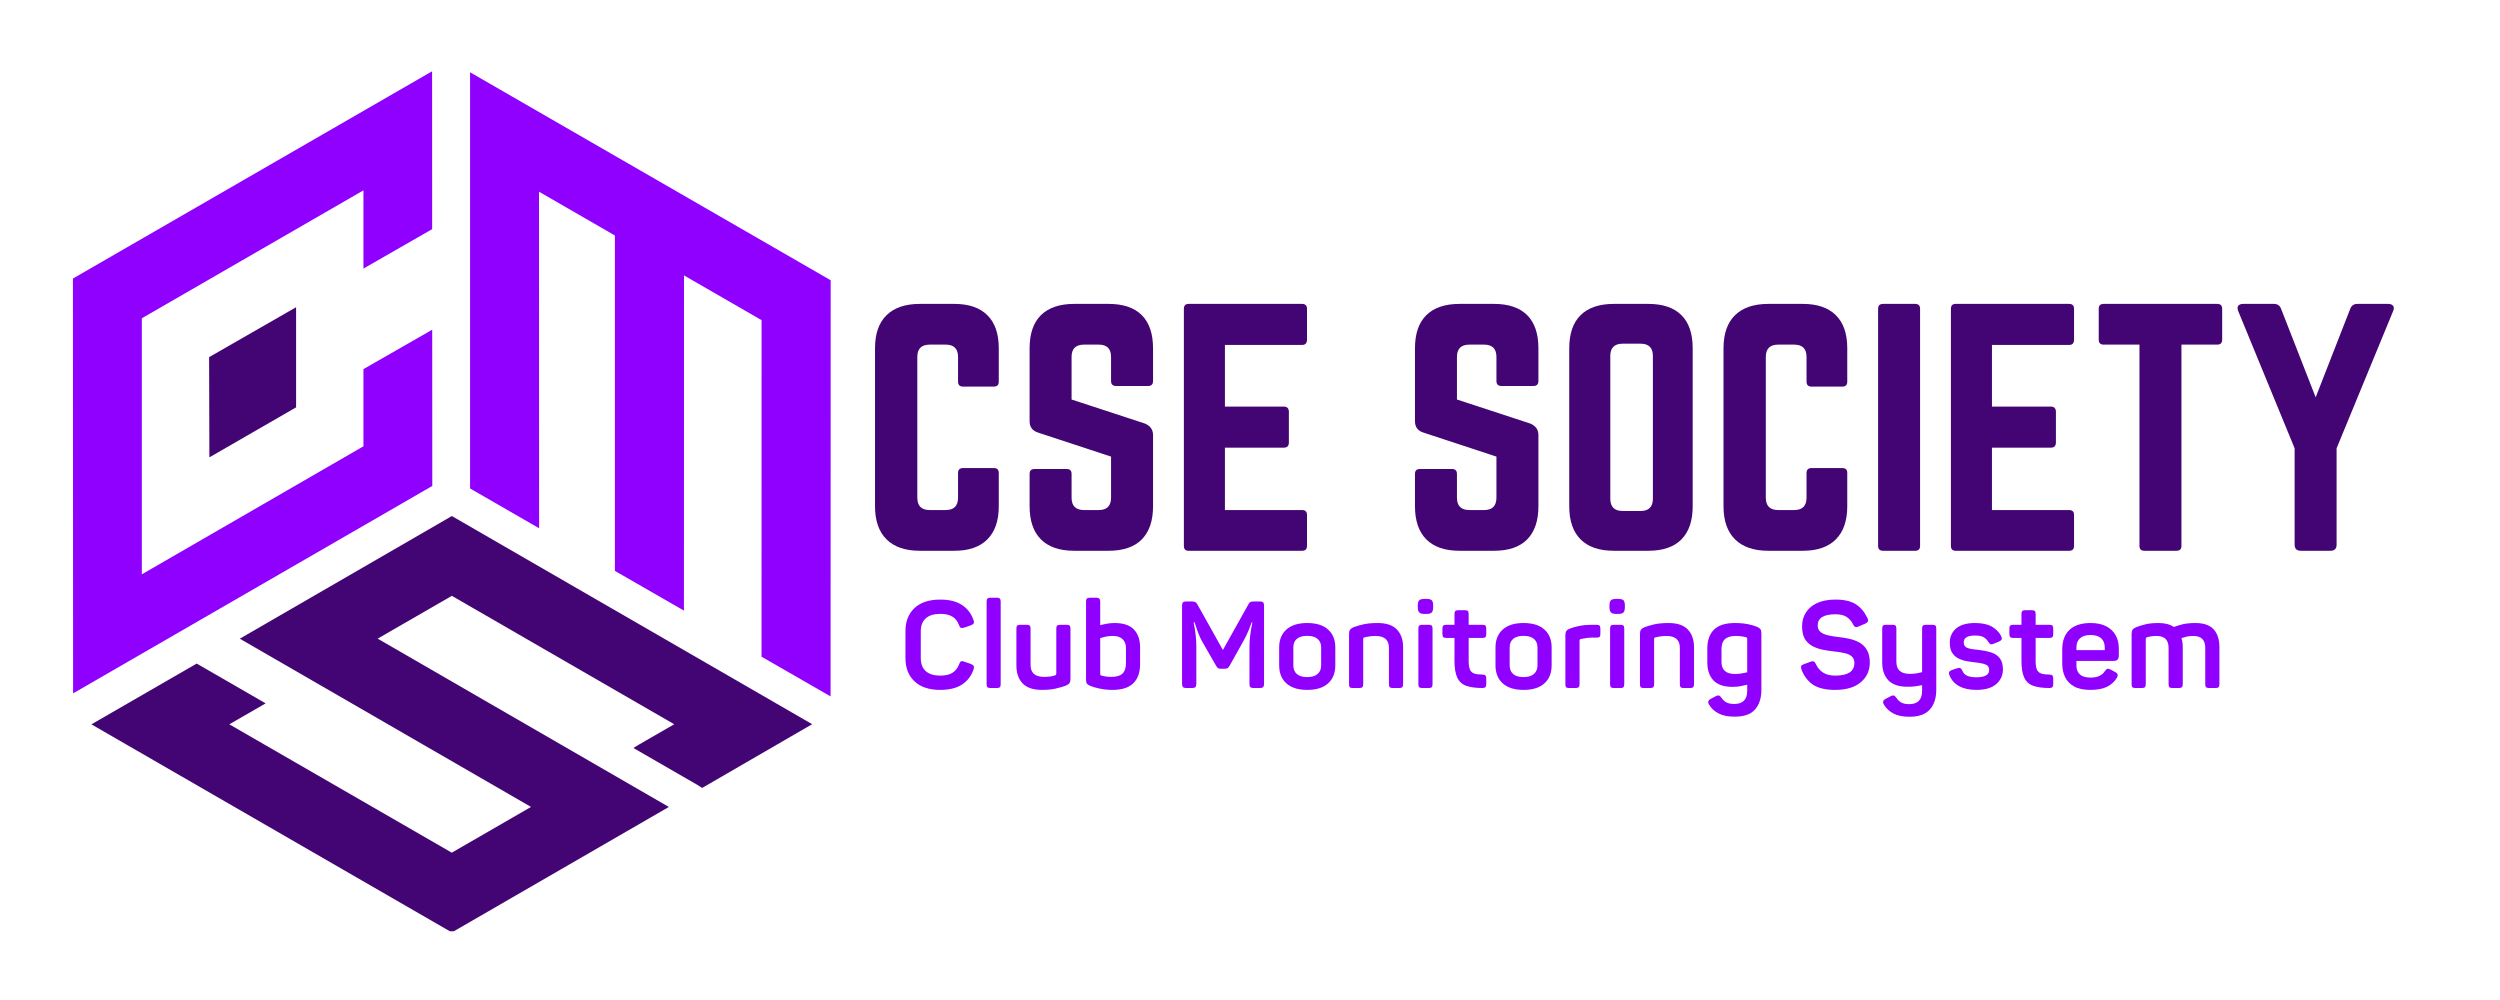 <svg xmlns="http://www.w3.org/2000/svg" xmlns:xlink="http://www.w3.org/1999/xlink" width="500" zoomAndPan="magnify" viewBox="0 0 375 150" height="200" preserveAspectRatio="xMidYMid meet" version="1.0"><defs><g/><clipPath id="be28cce6d0"><path d="M 13 77 L 122 77 L 122 139.691 L 13 139.691 Z M 13 77 " clip-rule="nonzero"/></clipPath><clipPath id="74b2a8f0f8"><path d="M 10.934 10.691 L 65 10.691 L 65 105 L 10.934 105 Z M 10.934 10.691 " clip-rule="nonzero"/></clipPath><clipPath id="6e72058bdb"><path d="M 70 10.691 L 124.934 10.691 L 124.934 105 L 70 105 Z M 70 10.691 " clip-rule="nonzero"/></clipPath></defs><rect x="-37.5" width="450" fill="#ffffff" y="-15" height="180" fill-opacity="1"/><rect x="-37.5" width="450" fill="#ffffff" y="-15" height="180" fill-opacity="1"/><path fill="#430573" d="M 44.414 61.102 L 31.406 68.605 L 31.367 53.57 L 44.414 46.082 Z M 44.414 61.102 " fill-opacity="1" fill-rule="nonzero"/><g clip-path="url(#be28cce6d0)"><path fill="#430573" d="M 67.777 77.406 L 36.035 95.766 L 35.965 95.801 L 79.652 121.039 L 67.766 127.902 L 34.398 108.648 L 39.844 105.504 L 29.504 99.535 L 13.711 108.652 L 67.777 139.863 L 100.328 121.043 L 56.648 95.797 L 67.777 89.375 L 101.133 108.637 L 95.805 111.711 L 95.012 112.199 L 104.66 117.766 L 105.32 118.191 L 121.824 108.629 Z M 67.777 77.406 " fill-opacity="1" fill-rule="nonzero"/></g><g clip-path="url(#74b2a8f0f8)"><path fill="#8f00ff" d="M 10.938 41.781 L 64.816 10.691 L 64.824 34.371 L 54.516 40.285 L 54.516 28.551 L 21.273 47.742 L 21.273 86.152 L 54.516 66.945 L 54.516 55.367 L 64.832 49.457 L 64.844 72.891 L 10.965 104.004 Z M 10.938 41.781 " fill-opacity="1" fill-rule="nonzero"/></g><g clip-path="url(#6e72058bdb)"><path fill="#8f00ff" d="M 124.602 42.039 L 124.586 104.461 L 114.23 98.504 L 114.234 48.023 L 103.105 41.602 L 102.602 41.305 L 102.59 91.59 L 92.234 85.633 L 92.234 35.324 L 80.852 28.754 L 80.867 79.238 L 70.512 73.27 L 70.512 10.844 Z M 124.602 42.039 " fill-opacity="1" fill-rule="nonzero"/></g><g fill="#430573" fill-opacity="1"><g transform="translate(128.941, 82.616)"><g><path d="M 20.875 -30.375 L 20.875 -25.375 C 20.875 -24.875 20.629 -24.625 20.141 -24.625 L 15.516 -24.625 C 15.016 -24.625 14.766 -24.875 14.766 -25.375 L 14.766 -29.078 C 14.766 -30.305 14.148 -30.922 12.922 -30.922 L 10.516 -30.922 C 9.273 -30.922 8.656 -30.305 8.656 -29.078 L 8.656 -7.969 C 8.656 -6.727 9.273 -6.109 10.516 -6.109 L 12.922 -6.109 C 14.148 -6.109 14.766 -6.727 14.766 -7.969 L 14.766 -11.672 C 14.766 -12.16 15.016 -12.406 15.516 -12.406 L 20.141 -12.406 C 20.629 -12.406 20.875 -12.16 20.875 -11.672 L 20.875 -6.672 C 20.875 -4.504 20.301 -2.848 19.156 -1.703 C 18.02 -0.566 16.375 0 14.219 0 L 9.031 0 C 6.863 0 5.203 -0.566 4.047 -1.703 C 2.891 -2.848 2.312 -4.504 2.312 -6.672 L 2.312 -30.375 C 2.312 -32.562 2.891 -34.219 4.047 -35.344 C 5.203 -36.469 6.863 -37.031 9.031 -37.031 L 14.219 -37.031 C 16.375 -37.031 18.02 -36.469 19.156 -35.344 C 20.301 -34.219 20.875 -32.562 20.875 -30.375 Z M 20.875 -30.375 "/></g></g></g><g fill="#430573" fill-opacity="1"><g transform="translate(152.128, 82.616)"><g><path d="M 8.984 -37.031 L 14.172 -37.031 C 16.359 -37.031 18.016 -36.469 19.141 -35.344 C 20.266 -34.219 20.828 -32.562 20.828 -30.375 L 20.828 -25.469 C 20.828 -24.969 20.582 -24.719 20.094 -24.719 L 15.281 -24.719 C 14.781 -24.719 14.531 -24.969 14.531 -25.469 L 14.531 -29.078 C 14.531 -30.305 13.914 -30.922 12.688 -30.922 L 10.469 -30.922 C 9.227 -30.922 8.609 -30.305 8.609 -29.078 L 8.609 -22.688 L 19.625 -19.078 C 20.426 -18.734 20.828 -18.16 20.828 -17.359 L 20.828 -6.672 C 20.828 -4.504 20.266 -2.848 19.141 -1.703 C 18.016 -0.566 16.359 0 14.172 0 L 8.984 0 C 6.816 0 5.16 -0.566 4.016 -1.703 C 2.879 -2.848 2.312 -4.504 2.312 -6.672 L 2.312 -11.531 C 2.312 -12.02 2.562 -12.266 3.062 -12.266 L 7.875 -12.266 C 8.363 -12.266 8.609 -12.02 8.609 -11.531 L 8.609 -7.969 C 8.609 -6.727 9.227 -6.109 10.469 -6.109 L 12.688 -6.109 C 13.914 -6.109 14.531 -6.727 14.531 -7.969 L 14.531 -14.125 L 3.562 -17.734 C 2.727 -18.004 2.312 -18.57 2.312 -19.438 L 2.312 -30.375 C 2.312 -32.562 2.879 -34.219 4.016 -35.344 C 5.16 -36.469 6.816 -37.031 8.984 -37.031 Z M 8.984 -37.031 "/></g></g></g><g fill="#430573" fill-opacity="1"><g transform="translate(175.269, 82.616)"><g><path d="M 20.781 -36.297 L 20.781 -31.672 C 20.781 -31.141 20.535 -30.875 20.047 -30.875 L 8.469 -30.875 L 8.469 -21.625 L 17.312 -21.625 C 17.812 -21.625 18.062 -21.359 18.062 -20.828 L 18.062 -16.25 C 18.062 -15.727 17.812 -15.469 17.312 -15.469 L 8.469 -15.469 L 8.469 -6.109 L 20.047 -6.109 C 20.535 -6.109 20.781 -5.863 20.781 -5.375 L 20.781 -0.734 C 20.781 -0.242 20.535 0 20.047 0 L 3.016 0 C 2.547 0 2.312 -0.242 2.312 -0.734 L 2.312 -36.297 C 2.312 -36.785 2.547 -37.031 3.016 -37.031 L 20.047 -37.031 C 20.535 -37.031 20.781 -36.785 20.781 -36.297 Z M 20.781 -36.297 "/></g></g></g><g fill="#430573" fill-opacity="1"><g transform="translate(198.363, 82.616)"><g/></g></g><g fill="#430573" fill-opacity="1"><g transform="translate(209.934, 82.616)"><g><path d="M 8.984 -37.031 L 14.172 -37.031 C 16.359 -37.031 18.016 -36.469 19.141 -35.344 C 20.266 -34.219 20.828 -32.562 20.828 -30.375 L 20.828 -25.469 C 20.828 -24.969 20.582 -24.719 20.094 -24.719 L 15.281 -24.719 C 14.781 -24.719 14.531 -24.969 14.531 -25.469 L 14.531 -29.078 C 14.531 -30.305 13.914 -30.922 12.688 -30.922 L 10.469 -30.922 C 9.227 -30.922 8.609 -30.305 8.609 -29.078 L 8.609 -22.688 L 19.625 -19.078 C 20.426 -18.734 20.828 -18.16 20.828 -17.359 L 20.828 -6.672 C 20.828 -4.504 20.266 -2.848 19.141 -1.703 C 18.016 -0.566 16.359 0 14.172 0 L 8.984 0 C 6.816 0 5.16 -0.566 4.016 -1.703 C 2.879 -2.848 2.312 -4.504 2.312 -6.672 L 2.312 -11.531 C 2.312 -12.02 2.562 -12.266 3.062 -12.266 L 7.875 -12.266 C 8.363 -12.266 8.609 -12.02 8.609 -11.531 L 8.609 -7.969 C 8.609 -6.727 9.227 -6.109 10.469 -6.109 L 12.688 -6.109 C 13.914 -6.109 14.531 -6.727 14.531 -7.969 L 14.531 -14.125 L 3.562 -17.734 C 2.727 -18.004 2.312 -18.57 2.312 -19.438 L 2.312 -30.375 C 2.312 -32.562 2.879 -34.219 4.016 -35.344 C 5.16 -36.469 6.816 -37.031 8.984 -37.031 Z M 8.984 -37.031 "/></g></g></g><g fill="#430573" fill-opacity="1"><g transform="translate(233.075, 82.616)"><g><path d="M 2.312 -6.672 L 2.312 -30.375 C 2.312 -32.562 2.879 -34.219 4.016 -35.344 C 5.16 -36.469 6.816 -37.031 8.984 -37.031 L 14.172 -37.031 C 16.359 -37.031 18.016 -36.469 19.141 -35.344 C 20.266 -34.219 20.828 -32.562 20.828 -30.375 L 20.828 -6.672 C 20.828 -4.504 20.266 -2.848 19.141 -1.703 C 18.016 -0.566 16.359 0 14.172 0 L 8.984 0 C 6.816 0 5.16 -0.566 4.016 -1.703 C 2.879 -2.848 2.312 -4.504 2.312 -6.672 Z M 10.328 -5.969 L 13.016 -5.969 C 14.242 -5.969 14.859 -6.586 14.859 -7.828 L 14.859 -29.219 C 14.859 -30.445 14.242 -31.062 13.016 -31.062 L 10.328 -31.062 C 9.086 -31.062 8.469 -30.445 8.469 -29.219 L 8.469 -7.828 C 8.469 -6.586 9.086 -5.969 10.328 -5.969 Z M 10.328 -5.969 "/></g></g></g><g fill="#430573" fill-opacity="1"><g transform="translate(256.215, 82.616)"><g><path d="M 20.875 -30.375 L 20.875 -25.375 C 20.875 -24.875 20.629 -24.625 20.141 -24.625 L 15.516 -24.625 C 15.016 -24.625 14.766 -24.875 14.766 -25.375 L 14.766 -29.078 C 14.766 -30.305 14.148 -30.922 12.922 -30.922 L 10.516 -30.922 C 9.273 -30.922 8.656 -30.305 8.656 -29.078 L 8.656 -7.969 C 8.656 -6.727 9.273 -6.109 10.516 -6.109 L 12.922 -6.109 C 14.148 -6.109 14.766 -6.727 14.766 -7.969 L 14.766 -11.672 C 14.766 -12.16 15.016 -12.406 15.516 -12.406 L 20.141 -12.406 C 20.629 -12.406 20.875 -12.16 20.875 -11.672 L 20.875 -6.672 C 20.875 -4.504 20.301 -2.848 19.156 -1.703 C 18.02 -0.566 16.375 0 14.219 0 L 9.031 0 C 6.863 0 5.203 -0.566 4.047 -1.703 C 2.891 -2.848 2.312 -4.504 2.312 -6.672 L 2.312 -30.375 C 2.312 -32.562 2.891 -34.219 4.047 -35.344 C 5.203 -36.469 6.863 -37.031 9.031 -37.031 L 14.219 -37.031 C 16.375 -37.031 18.02 -36.469 19.156 -35.344 C 20.301 -34.219 20.875 -32.562 20.875 -30.375 Z M 20.875 -30.375 "/></g></g></g><g fill="#430573" fill-opacity="1"><g transform="translate(279.403, 82.616)"><g><path d="M 3.062 -37.031 L 7.875 -37.031 C 8.363 -37.031 8.609 -36.785 8.609 -36.297 L 8.609 -0.734 C 8.609 -0.242 8.363 0 7.875 0 L 3.062 0 C 2.562 0 2.312 -0.242 2.312 -0.734 L 2.312 -36.297 C 2.312 -36.785 2.562 -37.031 3.062 -37.031 Z M 3.062 -37.031 "/></g></g></g><g fill="#430573" fill-opacity="1"><g transform="translate(290.325, 82.616)"><g><path d="M 20.781 -36.297 L 20.781 -31.672 C 20.781 -31.141 20.535 -30.875 20.047 -30.875 L 8.469 -30.875 L 8.469 -21.625 L 17.312 -21.625 C 17.812 -21.625 18.062 -21.359 18.062 -20.828 L 18.062 -16.25 C 18.062 -15.727 17.812 -15.469 17.312 -15.469 L 8.469 -15.469 L 8.469 -6.109 L 20.047 -6.109 C 20.535 -6.109 20.781 -5.863 20.781 -5.375 L 20.781 -0.734 C 20.781 -0.242 20.535 0 20.047 0 L 3.016 0 C 2.547 0 2.312 -0.242 2.312 -0.734 L 2.312 -36.297 C 2.312 -36.785 2.547 -37.031 3.016 -37.031 L 20.047 -37.031 C 20.535 -37.031 20.781 -36.785 20.781 -36.297 Z M 20.781 -36.297 "/></g></g></g><g fill="#430573" fill-opacity="1"><g transform="translate(313.42, 82.616)"><g><path d="M 2.125 -37.031 L 19.172 -37.031 C 19.66 -37.031 19.906 -36.785 19.906 -36.297 L 19.906 -31.672 C 19.906 -31.172 19.66 -30.922 19.172 -30.922 L 13.797 -30.922 L 13.797 -0.734 C 13.797 -0.242 13.551 0 13.062 0 L 8.234 0 C 7.742 0 7.5 -0.242 7.5 -0.734 L 7.5 -30.922 L 2.125 -30.922 C 1.633 -30.922 1.391 -31.172 1.391 -31.672 L 1.391 -36.297 C 1.391 -36.785 1.633 -37.031 2.125 -37.031 Z M 2.125 -37.031 "/></g></g></g><g fill="#430573" fill-opacity="1"><g transform="translate(334.709, 82.616)"><g><path d="M 18.891 -37.031 L 23.516 -37.031 C 23.859 -37.031 24.102 -36.938 24.25 -36.75 C 24.406 -36.57 24.41 -36.312 24.266 -35.969 L 15.781 -15.375 L 15.781 -0.922 C 15.781 -0.305 15.473 0 14.859 0 L 10.422 0 C 9.797 0 9.484 -0.305 9.484 -0.922 L 9.484 -15.375 L 1.016 -35.969 C 0.891 -36.312 0.895 -36.57 1.031 -36.75 C 1.176 -36.938 1.422 -37.031 1.766 -37.031 L 6.391 -37.031 C 6.91 -37.031 7.266 -36.785 7.453 -36.297 L 12.641 -23.016 L 17.828 -36.297 C 18.016 -36.785 18.367 -37.031 18.891 -37.031 Z M 18.891 -37.031 "/></g></g></g><g fill="#8f00ff" fill-opacity="1"><g transform="translate(134.788, 103.203)"><g><path d="M 6.25 0.281 C 4.582 0.281 3.297 -0.145 2.391 -1 C 1.484 -1.852 1.031 -3.02 1.031 -4.5 L 1.031 -8.516 C 1.031 -9.973 1.477 -11.129 2.375 -11.984 C 3.281 -12.836 4.57 -13.266 6.25 -13.266 C 7.594 -13.266 8.672 -13 9.484 -12.469 C 10.305 -11.945 10.891 -11.191 11.234 -10.203 C 11.316 -9.984 11.328 -9.816 11.266 -9.703 C 11.203 -9.586 11.062 -9.488 10.844 -9.406 L 9.859 -9.062 C 9.629 -9 9.457 -8.988 9.344 -9.031 C 9.238 -9.07 9.145 -9.207 9.062 -9.438 C 8.863 -10 8.535 -10.422 8.078 -10.703 C 7.629 -10.984 7.02 -11.125 6.25 -11.125 C 5.312 -11.125 4.586 -10.898 4.078 -10.453 C 3.578 -10.004 3.328 -9.363 3.328 -8.531 L 3.328 -4.484 C 3.328 -3.641 3.578 -2.988 4.078 -2.531 C 4.586 -2.082 5.312 -1.859 6.25 -1.859 C 7.02 -1.859 7.629 -2 8.078 -2.281 C 8.535 -2.57 8.867 -3 9.078 -3.562 C 9.16 -3.801 9.254 -3.945 9.359 -4 C 9.473 -4.051 9.641 -4.035 9.859 -3.953 L 10.844 -3.609 C 11.062 -3.516 11.203 -3.41 11.266 -3.297 C 11.328 -3.18 11.32 -3.016 11.25 -2.797 C 10.906 -1.805 10.32 -1.047 9.5 -0.516 C 8.688 0.016 7.602 0.281 6.25 0.281 Z M 6.25 0.281 "/></g></g></g><g fill="#8f00ff" fill-opacity="1"><g transform="translate(146.744, 103.203)"><g><path d="M 1.812 0 C 1.602 0 1.457 -0.039 1.375 -0.125 C 1.289 -0.207 1.25 -0.352 1.25 -0.562 L 1.25 -12.969 C 1.25 -13.176 1.289 -13.32 1.375 -13.406 C 1.457 -13.5 1.602 -13.547 1.812 -13.547 L 2.797 -13.547 C 3.004 -13.547 3.148 -13.5 3.234 -13.406 C 3.316 -13.32 3.359 -13.176 3.359 -12.969 L 3.359 -0.562 C 3.359 -0.352 3.316 -0.207 3.234 -0.125 C 3.148 -0.039 3.004 0 2.797 0 Z M 1.812 0 "/></g></g></g><g fill="#8f00ff" fill-opacity="1"><g transform="translate(151.351, 103.203)"><g><path d="M 4.922 0.281 C 3.617 0.281 2.656 -0.047 2.031 -0.703 C 1.414 -1.359 1.109 -2.258 1.109 -3.406 L 1.109 -8.922 C 1.109 -9.129 1.148 -9.273 1.234 -9.359 C 1.316 -9.441 1.461 -9.484 1.672 -9.484 L 2.672 -9.484 C 2.879 -9.484 3.023 -9.441 3.109 -9.359 C 3.191 -9.273 3.234 -9.129 3.234 -8.922 L 3.234 -3.469 C 3.234 -2.27 3.898 -1.672 5.234 -1.672 C 5.586 -1.672 5.895 -1.688 6.156 -1.719 C 6.414 -1.758 6.66 -1.816 6.891 -1.891 C 7.023 -1.93 7.094 -2.035 7.094 -2.203 L 7.094 -8.922 C 7.094 -9.129 7.133 -9.273 7.219 -9.359 C 7.312 -9.441 7.461 -9.484 7.672 -9.484 L 8.656 -9.484 C 8.863 -9.484 9.008 -9.441 9.094 -9.359 C 9.176 -9.273 9.219 -9.129 9.219 -8.922 L 9.219 -1.391 C 9.219 -1.109 9.172 -0.895 9.078 -0.75 C 8.992 -0.613 8.812 -0.484 8.531 -0.359 C 8.145 -0.211 7.664 -0.07 7.094 0.062 C 6.52 0.207 5.797 0.281 4.922 0.281 Z M 4.922 0.281 "/></g></g></g><g fill="#8f00ff" fill-opacity="1"><g transform="translate(161.735, 103.203)"><g><path d="M 5.141 0.281 C 4.41 0.281 3.754 0.211 3.172 0.078 C 2.598 -0.047 2.148 -0.176 1.828 -0.312 C 1.535 -0.445 1.352 -0.57 1.281 -0.688 C 1.207 -0.812 1.172 -1.02 1.172 -1.312 L 1.172 -12.969 C 1.172 -13.176 1.207 -13.32 1.281 -13.406 C 1.363 -13.5 1.508 -13.547 1.719 -13.547 L 2.719 -13.547 C 2.926 -13.547 3.07 -13.5 3.156 -13.406 C 3.25 -13.32 3.297 -13.176 3.297 -12.969 L 3.297 -9.438 C 3.566 -9.5 3.883 -9.566 4.25 -9.641 C 4.613 -9.711 5.02 -9.75 5.469 -9.75 C 6.77 -9.75 7.727 -9.426 8.344 -8.781 C 8.969 -8.133 9.281 -7.234 9.281 -6.078 L 9.281 -3.609 C 9.281 -2.348 8.941 -1.383 8.266 -0.719 C 7.586 -0.051 6.547 0.281 5.141 0.281 Z M 5 -1.672 C 5.738 -1.672 6.281 -1.832 6.625 -2.156 C 6.977 -2.488 7.156 -2.988 7.156 -3.656 L 7.156 -6.016 C 7.156 -6.586 6.984 -7.031 6.641 -7.344 C 6.305 -7.656 5.816 -7.812 5.172 -7.812 C 4.797 -7.812 4.441 -7.773 4.109 -7.703 C 3.785 -7.629 3.516 -7.555 3.297 -7.484 L 3.297 -2.078 C 3.297 -2.035 3.301 -2 3.312 -1.969 C 3.32 -1.938 3.359 -1.91 3.422 -1.891 C 3.859 -1.742 4.383 -1.672 5 -1.672 Z M 5 -1.672 "/></g></g></g><g fill="#8f00ff" fill-opacity="1"><g transform="translate(171.899, 103.203)"><g/></g></g><g fill="#8f00ff" fill-opacity="1"><g transform="translate(175.903, 103.203)"><g><path d="M 2.031 0 C 1.801 0 1.641 -0.047 1.547 -0.141 C 1.453 -0.234 1.406 -0.395 1.406 -0.625 L 1.406 -12.375 C 1.406 -12.602 1.453 -12.758 1.547 -12.844 C 1.641 -12.938 1.801 -12.984 2.031 -12.984 L 2.844 -12.984 C 3.102 -12.984 3.285 -12.953 3.391 -12.891 C 3.504 -12.836 3.613 -12.711 3.719 -12.516 L 7.531 -5.703 L 11.328 -12.5 C 11.43 -12.707 11.535 -12.836 11.641 -12.891 C 11.742 -12.953 11.922 -12.984 12.172 -12.984 L 13.062 -12.984 C 13.312 -12.984 13.477 -12.938 13.562 -12.844 C 13.656 -12.758 13.703 -12.602 13.703 -12.375 L 13.703 -0.625 C 13.703 -0.395 13.656 -0.234 13.562 -0.141 C 13.477 -0.047 13.312 0 13.062 0 L 12.125 0 C 11.895 0 11.734 -0.047 11.641 -0.141 C 11.555 -0.234 11.516 -0.395 11.516 -0.625 L 11.516 -6.203 C 11.516 -7.223 11.66 -8.438 11.953 -9.844 L 11.844 -9.844 C 11.602 -9.156 11.363 -8.555 11.125 -8.047 C 10.883 -7.547 10.613 -7.035 10.312 -6.516 L 8.531 -3.328 C 8.438 -3.172 8.344 -3.055 8.25 -2.984 C 8.156 -2.922 8.008 -2.891 7.812 -2.891 L 7.234 -2.891 C 7.047 -2.891 6.906 -2.914 6.812 -2.969 C 6.719 -3.031 6.617 -3.148 6.516 -3.328 L 4.688 -6.516 C 4.477 -6.867 4.297 -7.207 4.141 -7.531 C 3.992 -7.852 3.852 -8.195 3.719 -8.562 C 3.582 -8.938 3.438 -9.367 3.281 -9.859 L 3.141 -9.859 C 3.285 -9.141 3.391 -8.488 3.453 -7.906 C 3.516 -7.332 3.547 -6.758 3.547 -6.188 L 3.547 -0.625 C 3.547 -0.395 3.5 -0.234 3.406 -0.141 C 3.32 -0.047 3.16 0 2.922 0 Z M 2.031 0 "/></g></g></g><g fill="#8f00ff" fill-opacity="1"><g transform="translate(190.985, 103.203)"><g><path d="M 5.094 0.281 C 3.738 0.281 2.695 -0.047 1.969 -0.703 C 1.25 -1.359 0.891 -2.254 0.891 -3.391 L 0.891 -6.094 C 0.891 -7.227 1.25 -8.117 1.969 -8.766 C 2.695 -9.422 3.738 -9.75 5.094 -9.75 C 6.469 -9.75 7.516 -9.422 8.234 -8.766 C 8.953 -8.117 9.312 -7.227 9.312 -6.094 L 9.312 -3.391 C 9.312 -2.254 8.953 -1.359 8.234 -0.703 C 7.516 -0.047 6.469 0.281 5.094 0.281 Z M 5.094 -1.641 C 5.77 -1.641 6.285 -1.789 6.641 -2.094 C 7.004 -2.406 7.188 -2.836 7.188 -3.391 L 7.188 -6.094 C 7.188 -6.656 7.004 -7.082 6.641 -7.375 C 6.285 -7.676 5.77 -7.828 5.094 -7.828 C 4.414 -7.828 3.898 -7.676 3.547 -7.375 C 3.191 -7.082 3.016 -6.656 3.016 -6.094 L 3.016 -3.391 C 3.016 -2.836 3.191 -2.406 3.547 -2.094 C 3.898 -1.789 4.414 -1.641 5.094 -1.641 Z M 5.094 -1.641 "/></g></g></g><g fill="#8f00ff" fill-opacity="1"><g transform="translate(201.186, 103.203)"><g><path d="M 1.719 0 C 1.508 0 1.363 -0.039 1.281 -0.125 C 1.207 -0.207 1.172 -0.352 1.172 -0.562 L 1.172 -8.094 C 1.172 -8.383 1.219 -8.598 1.312 -8.734 C 1.406 -8.879 1.586 -9.008 1.859 -9.125 C 2.242 -9.27 2.723 -9.41 3.297 -9.547 C 3.867 -9.68 4.594 -9.75 5.469 -9.75 C 6.77 -9.75 7.727 -9.426 8.344 -8.781 C 8.969 -8.133 9.281 -7.234 9.281 -6.078 L 9.281 -0.562 C 9.281 -0.352 9.234 -0.207 9.141 -0.125 C 9.055 -0.039 8.91 0 8.703 0 L 7.719 0 C 7.508 0 7.363 -0.039 7.281 -0.125 C 7.195 -0.207 7.156 -0.352 7.156 -0.562 L 7.156 -6.016 C 7.156 -7.211 6.488 -7.812 5.156 -7.812 C 4.812 -7.812 4.492 -7.785 4.203 -7.734 C 3.91 -7.691 3.645 -7.641 3.406 -7.578 C 3.332 -7.535 3.297 -7.473 3.297 -7.391 L 3.297 -0.562 C 3.297 -0.352 3.25 -0.207 3.156 -0.125 C 3.07 -0.039 2.926 0 2.719 0 Z M 1.719 0 "/></g></g></g><g fill="#8f00ff" fill-opacity="1"><g transform="translate(211.569, 103.203)"><g><path d="M 2.172 -11.109 C 1.766 -11.109 1.484 -11.18 1.328 -11.328 C 1.172 -11.473 1.094 -11.754 1.094 -12.172 L 1.094 -12.328 C 1.094 -12.754 1.172 -13.035 1.328 -13.172 C 1.484 -13.305 1.766 -13.375 2.172 -13.375 L 2.328 -13.375 C 2.754 -13.375 3.039 -13.305 3.188 -13.172 C 3.332 -13.035 3.406 -12.754 3.406 -12.328 L 3.406 -12.172 C 3.406 -11.754 3.332 -11.473 3.188 -11.328 C 3.039 -11.18 2.754 -11.109 2.328 -11.109 Z M 1.75 0 C 1.551 0 1.406 -0.039 1.312 -0.125 C 1.227 -0.207 1.188 -0.352 1.188 -0.562 L 1.188 -8.922 C 1.188 -9.129 1.227 -9.273 1.312 -9.359 C 1.406 -9.441 1.551 -9.484 1.75 -9.484 L 2.75 -9.484 C 2.957 -9.484 3.102 -9.441 3.188 -9.359 C 3.27 -9.273 3.312 -9.129 3.312 -8.922 L 3.312 -0.562 C 3.312 -0.352 3.27 -0.207 3.188 -0.125 C 3.102 -0.039 2.957 0 2.75 0 Z M 1.75 0 "/></g></g></g><g fill="#8f00ff" fill-opacity="1"><g transform="translate(216.066, 103.203)"><g><path d="M 6.312 0 C 5.289 0 4.469 -0.113 3.844 -0.344 C 3.227 -0.57 2.785 -0.984 2.516 -1.578 C 2.242 -2.172 2.109 -2.992 2.109 -4.047 L 2.109 -7.516 L 0.859 -7.516 C 0.648 -7.516 0.504 -7.555 0.422 -7.641 C 0.336 -7.734 0.297 -7.883 0.297 -8.094 L 0.297 -8.922 C 0.297 -9.129 0.336 -9.273 0.422 -9.359 C 0.504 -9.441 0.648 -9.484 0.859 -9.484 L 2.109 -9.484 L 2.109 -11.125 C 2.109 -11.332 2.148 -11.473 2.234 -11.547 C 2.316 -11.629 2.461 -11.672 2.672 -11.672 L 3.672 -11.672 C 3.879 -11.672 4.023 -11.629 4.109 -11.547 C 4.191 -11.473 4.234 -11.332 4.234 -11.125 L 4.234 -9.484 L 6.328 -9.484 C 6.535 -9.484 6.676 -9.441 6.75 -9.359 C 6.832 -9.273 6.875 -9.129 6.875 -8.922 L 6.875 -8.094 C 6.875 -7.883 6.832 -7.734 6.75 -7.641 C 6.676 -7.555 6.535 -7.516 6.328 -7.516 L 4.234 -7.516 L 4.234 -4.109 C 4.234 -3.516 4.297 -3.066 4.422 -2.766 C 4.555 -2.473 4.773 -2.273 5.078 -2.172 C 5.391 -2.066 5.801 -2.016 6.312 -2.016 C 6.52 -2.016 6.664 -1.969 6.75 -1.875 C 6.832 -1.789 6.875 -1.648 6.875 -1.453 L 6.875 -0.578 C 6.875 -0.379 6.832 -0.234 6.75 -0.141 C 6.664 -0.047 6.52 0 6.312 0 Z M 6.312 0 "/></g></g></g><g fill="#8f00ff" fill-opacity="1"><g transform="translate(223.434, 103.203)"><g><path d="M 5.094 0.281 C 3.738 0.281 2.695 -0.047 1.969 -0.703 C 1.25 -1.359 0.891 -2.254 0.891 -3.391 L 0.891 -6.094 C 0.891 -7.227 1.25 -8.117 1.969 -8.766 C 2.695 -9.422 3.738 -9.75 5.094 -9.75 C 6.469 -9.75 7.516 -9.422 8.234 -8.766 C 8.953 -8.117 9.312 -7.227 9.312 -6.094 L 9.312 -3.391 C 9.312 -2.254 8.953 -1.359 8.234 -0.703 C 7.516 -0.047 6.469 0.281 5.094 0.281 Z M 5.094 -1.641 C 5.77 -1.641 6.285 -1.789 6.641 -2.094 C 7.004 -2.406 7.188 -2.836 7.188 -3.391 L 7.188 -6.094 C 7.188 -6.656 7.004 -7.082 6.641 -7.375 C 6.285 -7.676 5.77 -7.828 5.094 -7.828 C 4.414 -7.828 3.898 -7.676 3.547 -7.375 C 3.191 -7.082 3.016 -6.656 3.016 -6.094 L 3.016 -3.391 C 3.016 -2.836 3.191 -2.406 3.547 -2.094 C 3.898 -1.789 4.414 -1.641 5.094 -1.641 Z M 5.094 -1.641 "/></g></g></g><g fill="#8f00ff" fill-opacity="1"><g transform="translate(233.635, 103.203)"><g><path d="M 1.719 0 C 1.508 0 1.363 -0.039 1.281 -0.125 C 1.207 -0.207 1.172 -0.352 1.172 -0.562 L 1.172 -7.906 C 1.172 -8.188 1.219 -8.398 1.312 -8.547 C 1.406 -8.691 1.586 -8.816 1.859 -8.922 C 2.203 -9.055 2.648 -9.18 3.203 -9.297 C 3.766 -9.422 4.453 -9.484 5.266 -9.484 L 5.875 -9.484 C 6.082 -9.484 6.223 -9.441 6.297 -9.359 C 6.379 -9.273 6.422 -9.129 6.422 -8.922 L 6.422 -8.109 C 6.422 -7.898 6.379 -7.754 6.297 -7.672 C 6.223 -7.598 6.082 -7.562 5.875 -7.562 L 5.219 -7.562 C 4.852 -7.562 4.531 -7.535 4.25 -7.484 C 3.969 -7.441 3.703 -7.395 3.453 -7.344 C 3.348 -7.301 3.297 -7.219 3.297 -7.094 L 3.297 -0.562 C 3.297 -0.352 3.25 -0.207 3.156 -0.125 C 3.07 -0.039 2.926 0 2.719 0 Z M 1.719 0 "/></g></g></g><g fill="#8f00ff" fill-opacity="1"><g transform="translate(240.326, 103.203)"><g><path d="M 2.172 -11.109 C 1.766 -11.109 1.484 -11.18 1.328 -11.328 C 1.172 -11.473 1.094 -11.754 1.094 -12.172 L 1.094 -12.328 C 1.094 -12.754 1.172 -13.035 1.328 -13.172 C 1.484 -13.305 1.766 -13.375 2.172 -13.375 L 2.328 -13.375 C 2.754 -13.375 3.039 -13.305 3.188 -13.172 C 3.332 -13.035 3.406 -12.754 3.406 -12.328 L 3.406 -12.172 C 3.406 -11.754 3.332 -11.473 3.188 -11.328 C 3.039 -11.18 2.754 -11.109 2.328 -11.109 Z M 1.75 0 C 1.551 0 1.406 -0.039 1.312 -0.125 C 1.227 -0.207 1.188 -0.352 1.188 -0.562 L 1.188 -8.922 C 1.188 -9.129 1.227 -9.273 1.312 -9.359 C 1.406 -9.441 1.551 -9.484 1.75 -9.484 L 2.75 -9.484 C 2.957 -9.484 3.102 -9.441 3.188 -9.359 C 3.27 -9.273 3.312 -9.129 3.312 -8.922 L 3.312 -0.562 C 3.312 -0.352 3.27 -0.207 3.188 -0.125 C 3.102 -0.039 2.957 0 2.75 0 Z M 1.75 0 "/></g></g></g><g fill="#8f00ff" fill-opacity="1"><g transform="translate(244.823, 103.203)"><g><path d="M 1.719 0 C 1.508 0 1.363 -0.039 1.281 -0.125 C 1.207 -0.207 1.172 -0.352 1.172 -0.562 L 1.172 -8.094 C 1.172 -8.383 1.219 -8.598 1.312 -8.734 C 1.406 -8.879 1.586 -9.008 1.859 -9.125 C 2.242 -9.27 2.723 -9.41 3.297 -9.547 C 3.867 -9.68 4.594 -9.75 5.469 -9.75 C 6.77 -9.75 7.727 -9.426 8.344 -8.781 C 8.969 -8.133 9.281 -7.234 9.281 -6.078 L 9.281 -0.562 C 9.281 -0.352 9.234 -0.207 9.141 -0.125 C 9.055 -0.039 8.91 0 8.703 0 L 7.719 0 C 7.508 0 7.363 -0.039 7.281 -0.125 C 7.195 -0.207 7.156 -0.352 7.156 -0.562 L 7.156 -6.016 C 7.156 -7.211 6.488 -7.812 5.156 -7.812 C 4.812 -7.812 4.492 -7.785 4.203 -7.734 C 3.91 -7.691 3.645 -7.641 3.406 -7.578 C 3.332 -7.535 3.297 -7.473 3.297 -7.391 L 3.297 -0.562 C 3.297 -0.352 3.25 -0.207 3.156 -0.125 C 3.07 -0.039 2.926 0 2.719 0 Z M 1.719 0 "/></g></g></g><g fill="#8f00ff" fill-opacity="1"><g transform="translate(255.207, 103.203)"><g><path d="M 4.984 4.297 C 3.992 4.297 3.191 4.133 2.578 3.812 C 1.973 3.5 1.508 3.078 1.188 2.547 C 0.914 2.148 0.988 1.844 1.406 1.625 L 2.109 1.25 C 2.328 1.133 2.5 1.094 2.625 1.125 C 2.75 1.156 2.879 1.27 3.016 1.469 C 3.211 1.77 3.457 2 3.75 2.156 C 4.039 2.312 4.438 2.391 4.938 2.391 C 6.227 2.391 6.875 1.734 6.875 0.422 L 6.875 -0.5 C 6.613 -0.426 6.289 -0.352 5.906 -0.281 C 5.531 -0.207 5.125 -0.172 4.688 -0.172 C 3.395 -0.172 2.438 -0.492 1.812 -1.141 C 1.195 -1.797 0.891 -2.695 0.891 -3.844 L 0.891 -5.906 C 0.891 -7.156 1.227 -8.109 1.906 -8.766 C 2.582 -9.422 3.617 -9.75 5.016 -9.75 C 5.754 -9.75 6.41 -9.691 6.984 -9.578 C 7.555 -9.461 8.004 -9.332 8.328 -9.188 C 8.617 -9.051 8.801 -8.922 8.875 -8.797 C 8.957 -8.68 9 -8.473 9 -8.172 L 9 0.312 C 9 1.508 8.688 2.473 8.062 3.203 C 7.445 3.93 6.422 4.297 4.984 4.297 Z M 5 -2.109 C 5.383 -2.109 5.734 -2.133 6.047 -2.188 C 6.367 -2.25 6.645 -2.305 6.875 -2.359 L 6.875 -7.391 C 6.875 -7.504 6.828 -7.578 6.734 -7.609 C 6.523 -7.672 6.285 -7.719 6.016 -7.75 C 5.742 -7.789 5.461 -7.812 5.172 -7.812 C 4.43 -7.812 3.883 -7.648 3.531 -7.328 C 3.188 -7.016 3.016 -6.52 3.016 -5.844 L 3.016 -3.891 C 3.016 -3.316 3.18 -2.875 3.516 -2.562 C 3.859 -2.258 4.352 -2.109 5 -2.109 Z M 5 -2.109 "/></g></g></g><g fill="#8f00ff" fill-opacity="1"><g transform="translate(265.371, 103.203)"><g/></g></g><g fill="#8f00ff" fill-opacity="1"><g transform="translate(269.375, 103.203)"><g><path d="M 5.875 0.281 C 4.457 0.281 3.359 0.02 2.578 -0.5 C 1.797 -1.031 1.219 -1.789 0.844 -2.781 C 0.77 -3.008 0.758 -3.18 0.812 -3.297 C 0.863 -3.41 1.008 -3.508 1.25 -3.594 L 2.234 -3.953 C 2.453 -4.023 2.613 -4.031 2.719 -3.969 C 2.832 -3.914 2.93 -3.781 3.016 -3.562 C 3.266 -3.031 3.625 -2.613 4.094 -2.312 C 4.57 -2.008 5.164 -1.859 5.875 -1.859 C 6.812 -1.859 7.531 -2.008 8.031 -2.312 C 8.531 -2.625 8.781 -3.109 8.781 -3.766 C 8.781 -4.191 8.645 -4.52 8.375 -4.75 C 8.113 -4.977 7.766 -5.141 7.328 -5.234 C 6.891 -5.336 6.41 -5.414 5.891 -5.469 C 5.328 -5.531 4.754 -5.613 4.172 -5.719 C 3.598 -5.82 3.062 -6 2.562 -6.25 C 2.07 -6.5 1.676 -6.859 1.375 -7.328 C 1.082 -7.805 0.938 -8.453 0.938 -9.266 C 0.938 -10.035 1.125 -10.719 1.5 -11.312 C 1.875 -11.914 2.43 -12.391 3.172 -12.734 C 3.922 -13.086 4.848 -13.266 5.953 -13.266 C 7.254 -13.266 8.27 -13.031 9 -12.562 C 9.727 -12.094 10.305 -11.406 10.734 -10.5 C 10.848 -10.289 10.875 -10.125 10.812 -10 C 10.758 -9.875 10.625 -9.758 10.406 -9.656 L 9.391 -9.219 C 9.191 -9.133 9.035 -9.113 8.922 -9.156 C 8.816 -9.195 8.707 -9.32 8.594 -9.531 C 8.352 -10.02 8.031 -10.395 7.625 -10.656 C 7.227 -10.926 6.672 -11.062 5.953 -11.062 C 4.172 -11.062 3.281 -10.504 3.281 -9.391 C 3.281 -8.953 3.426 -8.617 3.719 -8.391 C 4.02 -8.16 4.41 -7.992 4.891 -7.891 C 5.367 -7.785 5.883 -7.703 6.438 -7.641 C 6.977 -7.586 7.52 -7.5 8.062 -7.375 C 8.613 -7.25 9.117 -7.055 9.578 -6.797 C 10.035 -6.535 10.398 -6.164 10.672 -5.688 C 10.953 -5.219 11.094 -4.598 11.094 -3.828 C 11.094 -2.609 10.641 -1.617 9.734 -0.859 C 8.836 -0.098 7.551 0.281 5.875 0.281 Z M 5.875 0.281 "/></g></g></g><g fill="#8f00ff" fill-opacity="1"><g transform="translate(281.221, 103.203)"><g><path d="M 5.203 4.312 C 4.211 4.312 3.41 4.148 2.797 3.828 C 2.191 3.504 1.727 3.078 1.406 2.547 C 1.133 2.148 1.207 1.844 1.625 1.625 L 2.328 1.25 C 2.547 1.133 2.719 1.094 2.844 1.125 C 2.969 1.156 3.098 1.27 3.234 1.469 C 3.43 1.77 3.676 2.004 3.969 2.172 C 4.27 2.336 4.664 2.422 5.156 2.422 C 6.445 2.422 7.094 1.754 7.094 0.422 L 7.094 -0.438 C 6.832 -0.375 6.52 -0.316 6.156 -0.266 C 5.789 -0.211 5.379 -0.188 4.922 -0.188 C 3.617 -0.188 2.656 -0.508 2.031 -1.156 C 1.414 -1.812 1.109 -2.711 1.109 -3.859 L 1.109 -8.922 C 1.109 -9.129 1.148 -9.273 1.234 -9.359 C 1.316 -9.441 1.461 -9.484 1.672 -9.484 L 2.672 -9.484 C 2.879 -9.484 3.023 -9.441 3.109 -9.359 C 3.191 -9.273 3.234 -9.129 3.234 -8.922 L 3.234 -3.938 C 3.234 -2.727 3.898 -2.125 5.234 -2.125 C 5.609 -2.125 5.953 -2.148 6.266 -2.203 C 6.578 -2.254 6.852 -2.312 7.094 -2.375 L 7.094 -8.922 C 7.094 -9.129 7.133 -9.273 7.219 -9.359 C 7.312 -9.441 7.461 -9.484 7.672 -9.484 L 8.656 -9.484 C 8.875 -9.484 9.02 -9.441 9.094 -9.359 C 9.176 -9.273 9.219 -9.129 9.219 -8.922 L 9.219 0.312 C 9.219 1.102 9.078 1.801 8.797 2.406 C 8.523 3.008 8.098 3.477 7.516 3.812 C 6.93 4.145 6.16 4.312 5.203 4.312 Z M 5.203 4.312 "/></g></g></g><g fill="#8f00ff" fill-opacity="1"><g transform="translate(291.641, 103.203)"><g><path d="M 4.828 0.281 C 3.754 0.281 2.879 0.086 2.203 -0.297 C 1.523 -0.68 1.047 -1.227 0.766 -1.938 C 0.617 -2.312 0.742 -2.566 1.141 -2.703 L 1.953 -2.969 C 2.148 -3.031 2.301 -3.035 2.406 -2.984 C 2.52 -2.941 2.617 -2.816 2.703 -2.609 C 2.848 -2.254 3.086 -2 3.422 -1.844 C 3.766 -1.688 4.219 -1.609 4.781 -1.609 C 6.082 -1.609 6.734 -1.969 6.734 -2.688 C 6.734 -3.113 6.551 -3.395 6.188 -3.531 C 5.82 -3.676 5.27 -3.785 4.531 -3.859 C 4.082 -3.91 3.641 -3.977 3.203 -4.062 C 2.766 -4.156 2.363 -4.301 2 -4.5 C 1.645 -4.707 1.359 -4.992 1.141 -5.359 C 0.93 -5.723 0.828 -6.207 0.828 -6.812 C 0.828 -7.676 1.141 -8.379 1.766 -8.922 C 2.398 -9.473 3.348 -9.75 4.609 -9.75 C 5.66 -9.75 6.5 -9.57 7.125 -9.219 C 7.75 -8.863 8.219 -8.391 8.531 -7.797 C 8.633 -7.586 8.66 -7.422 8.609 -7.297 C 8.555 -7.18 8.426 -7.07 8.219 -6.969 L 7.406 -6.641 C 7.195 -6.555 7.047 -6.531 6.953 -6.562 C 6.859 -6.594 6.75 -6.703 6.625 -6.891 C 6.469 -7.172 6.242 -7.406 5.953 -7.594 C 5.672 -7.781 5.234 -7.875 4.641 -7.875 C 4.047 -7.875 3.609 -7.785 3.328 -7.609 C 3.055 -7.441 2.922 -7.191 2.922 -6.859 C 2.922 -6.43 3.098 -6.148 3.453 -6.016 C 3.816 -5.879 4.352 -5.785 5.062 -5.734 C 5.801 -5.648 6.445 -5.52 7 -5.344 C 7.562 -5.176 8 -4.891 8.312 -4.484 C 8.633 -4.086 8.797 -3.52 8.797 -2.781 C 8.797 -1.895 8.457 -1.16 7.781 -0.578 C 7.113 -0.004 6.129 0.281 4.828 0.281 Z M 4.828 0.281 "/></g></g></g><g fill="#8f00ff" fill-opacity="1"><g transform="translate(301.111, 103.203)"><g><path d="M 6.312 0 C 5.289 0 4.469 -0.113 3.844 -0.344 C 3.227 -0.57 2.785 -0.984 2.516 -1.578 C 2.242 -2.172 2.109 -2.992 2.109 -4.047 L 2.109 -7.516 L 0.859 -7.516 C 0.648 -7.516 0.504 -7.555 0.422 -7.641 C 0.336 -7.734 0.297 -7.883 0.297 -8.094 L 0.297 -8.922 C 0.297 -9.129 0.336 -9.273 0.422 -9.359 C 0.504 -9.441 0.648 -9.484 0.859 -9.484 L 2.109 -9.484 L 2.109 -11.125 C 2.109 -11.332 2.148 -11.473 2.234 -11.547 C 2.316 -11.629 2.461 -11.672 2.672 -11.672 L 3.672 -11.672 C 3.879 -11.672 4.023 -11.629 4.109 -11.547 C 4.191 -11.473 4.234 -11.332 4.234 -11.125 L 4.234 -9.484 L 6.328 -9.484 C 6.535 -9.484 6.676 -9.441 6.75 -9.359 C 6.832 -9.273 6.875 -9.129 6.875 -8.922 L 6.875 -8.094 C 6.875 -7.883 6.832 -7.734 6.75 -7.641 C 6.676 -7.555 6.535 -7.516 6.328 -7.516 L 4.234 -7.516 L 4.234 -4.109 C 4.234 -3.516 4.297 -3.066 4.422 -2.766 C 4.555 -2.473 4.773 -2.273 5.078 -2.172 C 5.391 -2.066 5.801 -2.016 6.312 -2.016 C 6.52 -2.016 6.664 -1.969 6.75 -1.875 C 6.832 -1.789 6.875 -1.648 6.875 -1.453 L 6.875 -0.578 C 6.875 -0.379 6.832 -0.234 6.75 -0.141 C 6.664 -0.047 6.52 0 6.312 0 Z M 6.312 0 "/></g></g></g><g fill="#8f00ff" fill-opacity="1"><g transform="translate(308.478, 103.203)"><g><path d="M 5.062 0.281 C 4.062 0.281 3.254 0.109 2.641 -0.234 C 2.023 -0.578 1.57 -1.047 1.281 -1.641 C 1 -2.234 0.859 -2.898 0.859 -3.641 L 0.859 -5.797 C 0.859 -7.066 1.219 -8.039 1.938 -8.719 C 2.664 -9.406 3.723 -9.75 5.109 -9.75 C 6.078 -9.75 6.875 -9.578 7.5 -9.234 C 8.125 -8.898 8.586 -8.445 8.891 -7.875 C 9.191 -7.312 9.344 -6.676 9.344 -5.969 L 9.344 -4.844 C 9.344 -4.613 9.285 -4.426 9.172 -4.281 C 9.055 -4.133 8.844 -4.062 8.531 -4.062 L 2.984 -4.062 L 2.984 -3.391 C 2.984 -2.785 3.164 -2.328 3.531 -2.016 C 3.895 -1.711 4.414 -1.562 5.094 -1.562 C 5.625 -1.562 6.066 -1.645 6.422 -1.812 C 6.773 -1.977 7.051 -2.219 7.25 -2.531 C 7.383 -2.738 7.516 -2.852 7.641 -2.875 C 7.766 -2.906 7.938 -2.863 8.156 -2.75 L 8.797 -2.391 C 9.211 -2.203 9.285 -1.898 9.016 -1.484 C 8.691 -0.941 8.211 -0.508 7.578 -0.188 C 6.953 0.125 6.113 0.281 5.062 0.281 Z M 2.984 -5.688 L 7.234 -5.688 L 7.234 -6.094 C 7.234 -6.688 7.051 -7.145 6.688 -7.469 C 6.32 -7.789 5.797 -7.953 5.109 -7.953 C 4.422 -7.953 3.895 -7.789 3.531 -7.469 C 3.164 -7.145 2.984 -6.688 2.984 -6.094 Z M 2.984 -5.688 "/></g></g></g><g fill="#8f00ff" fill-opacity="1"><g transform="translate(318.569, 103.203)"><g><path d="M 1.719 0 C 1.508 0 1.363 -0.039 1.281 -0.125 C 1.207 -0.207 1.172 -0.352 1.172 -0.562 L 1.172 -8.094 C 1.172 -8.383 1.219 -8.598 1.312 -8.734 C 1.406 -8.879 1.586 -9.008 1.859 -9.125 C 2.234 -9.27 2.68 -9.41 3.203 -9.547 C 3.723 -9.68 4.395 -9.75 5.219 -9.75 C 6.176 -9.75 6.938 -9.551 7.5 -9.156 C 7.82 -9.281 8.242 -9.41 8.766 -9.547 C 9.285 -9.68 9.941 -9.75 10.734 -9.75 C 11.992 -9.75 12.91 -9.43 13.484 -8.797 C 14.055 -8.16 14.344 -7.266 14.344 -6.109 L 14.344 -0.562 C 14.344 -0.352 14.301 -0.207 14.219 -0.125 C 14.133 -0.039 13.988 0 13.781 0 L 12.797 0 C 12.586 0 12.438 -0.039 12.344 -0.125 C 12.258 -0.207 12.219 -0.352 12.219 -0.562 L 12.219 -6.031 C 12.219 -7.219 11.617 -7.812 10.422 -7.812 C 10.047 -7.812 9.707 -7.773 9.406 -7.703 C 9.102 -7.629 8.848 -7.555 8.641 -7.484 C 8.711 -7.285 8.766 -7.07 8.797 -6.844 C 8.828 -6.613 8.844 -6.367 8.844 -6.109 L 8.844 -0.562 C 8.844 -0.352 8.797 -0.207 8.703 -0.125 C 8.617 -0.039 8.473 0 8.266 0 L 7.281 0 C 7.07 0 6.926 -0.039 6.844 -0.125 C 6.758 -0.207 6.719 -0.352 6.719 -0.562 L 6.719 -6.031 C 6.719 -7.219 6.113 -7.812 4.906 -7.812 C 4.613 -7.812 4.348 -7.789 4.109 -7.75 C 3.879 -7.719 3.648 -7.664 3.422 -7.594 C 3.336 -7.551 3.297 -7.477 3.297 -7.375 L 3.297 -0.562 C 3.297 -0.352 3.25 -0.207 3.156 -0.125 C 3.07 -0.039 2.926 0 2.719 0 Z M 1.719 0 "/></g></g></g></svg>